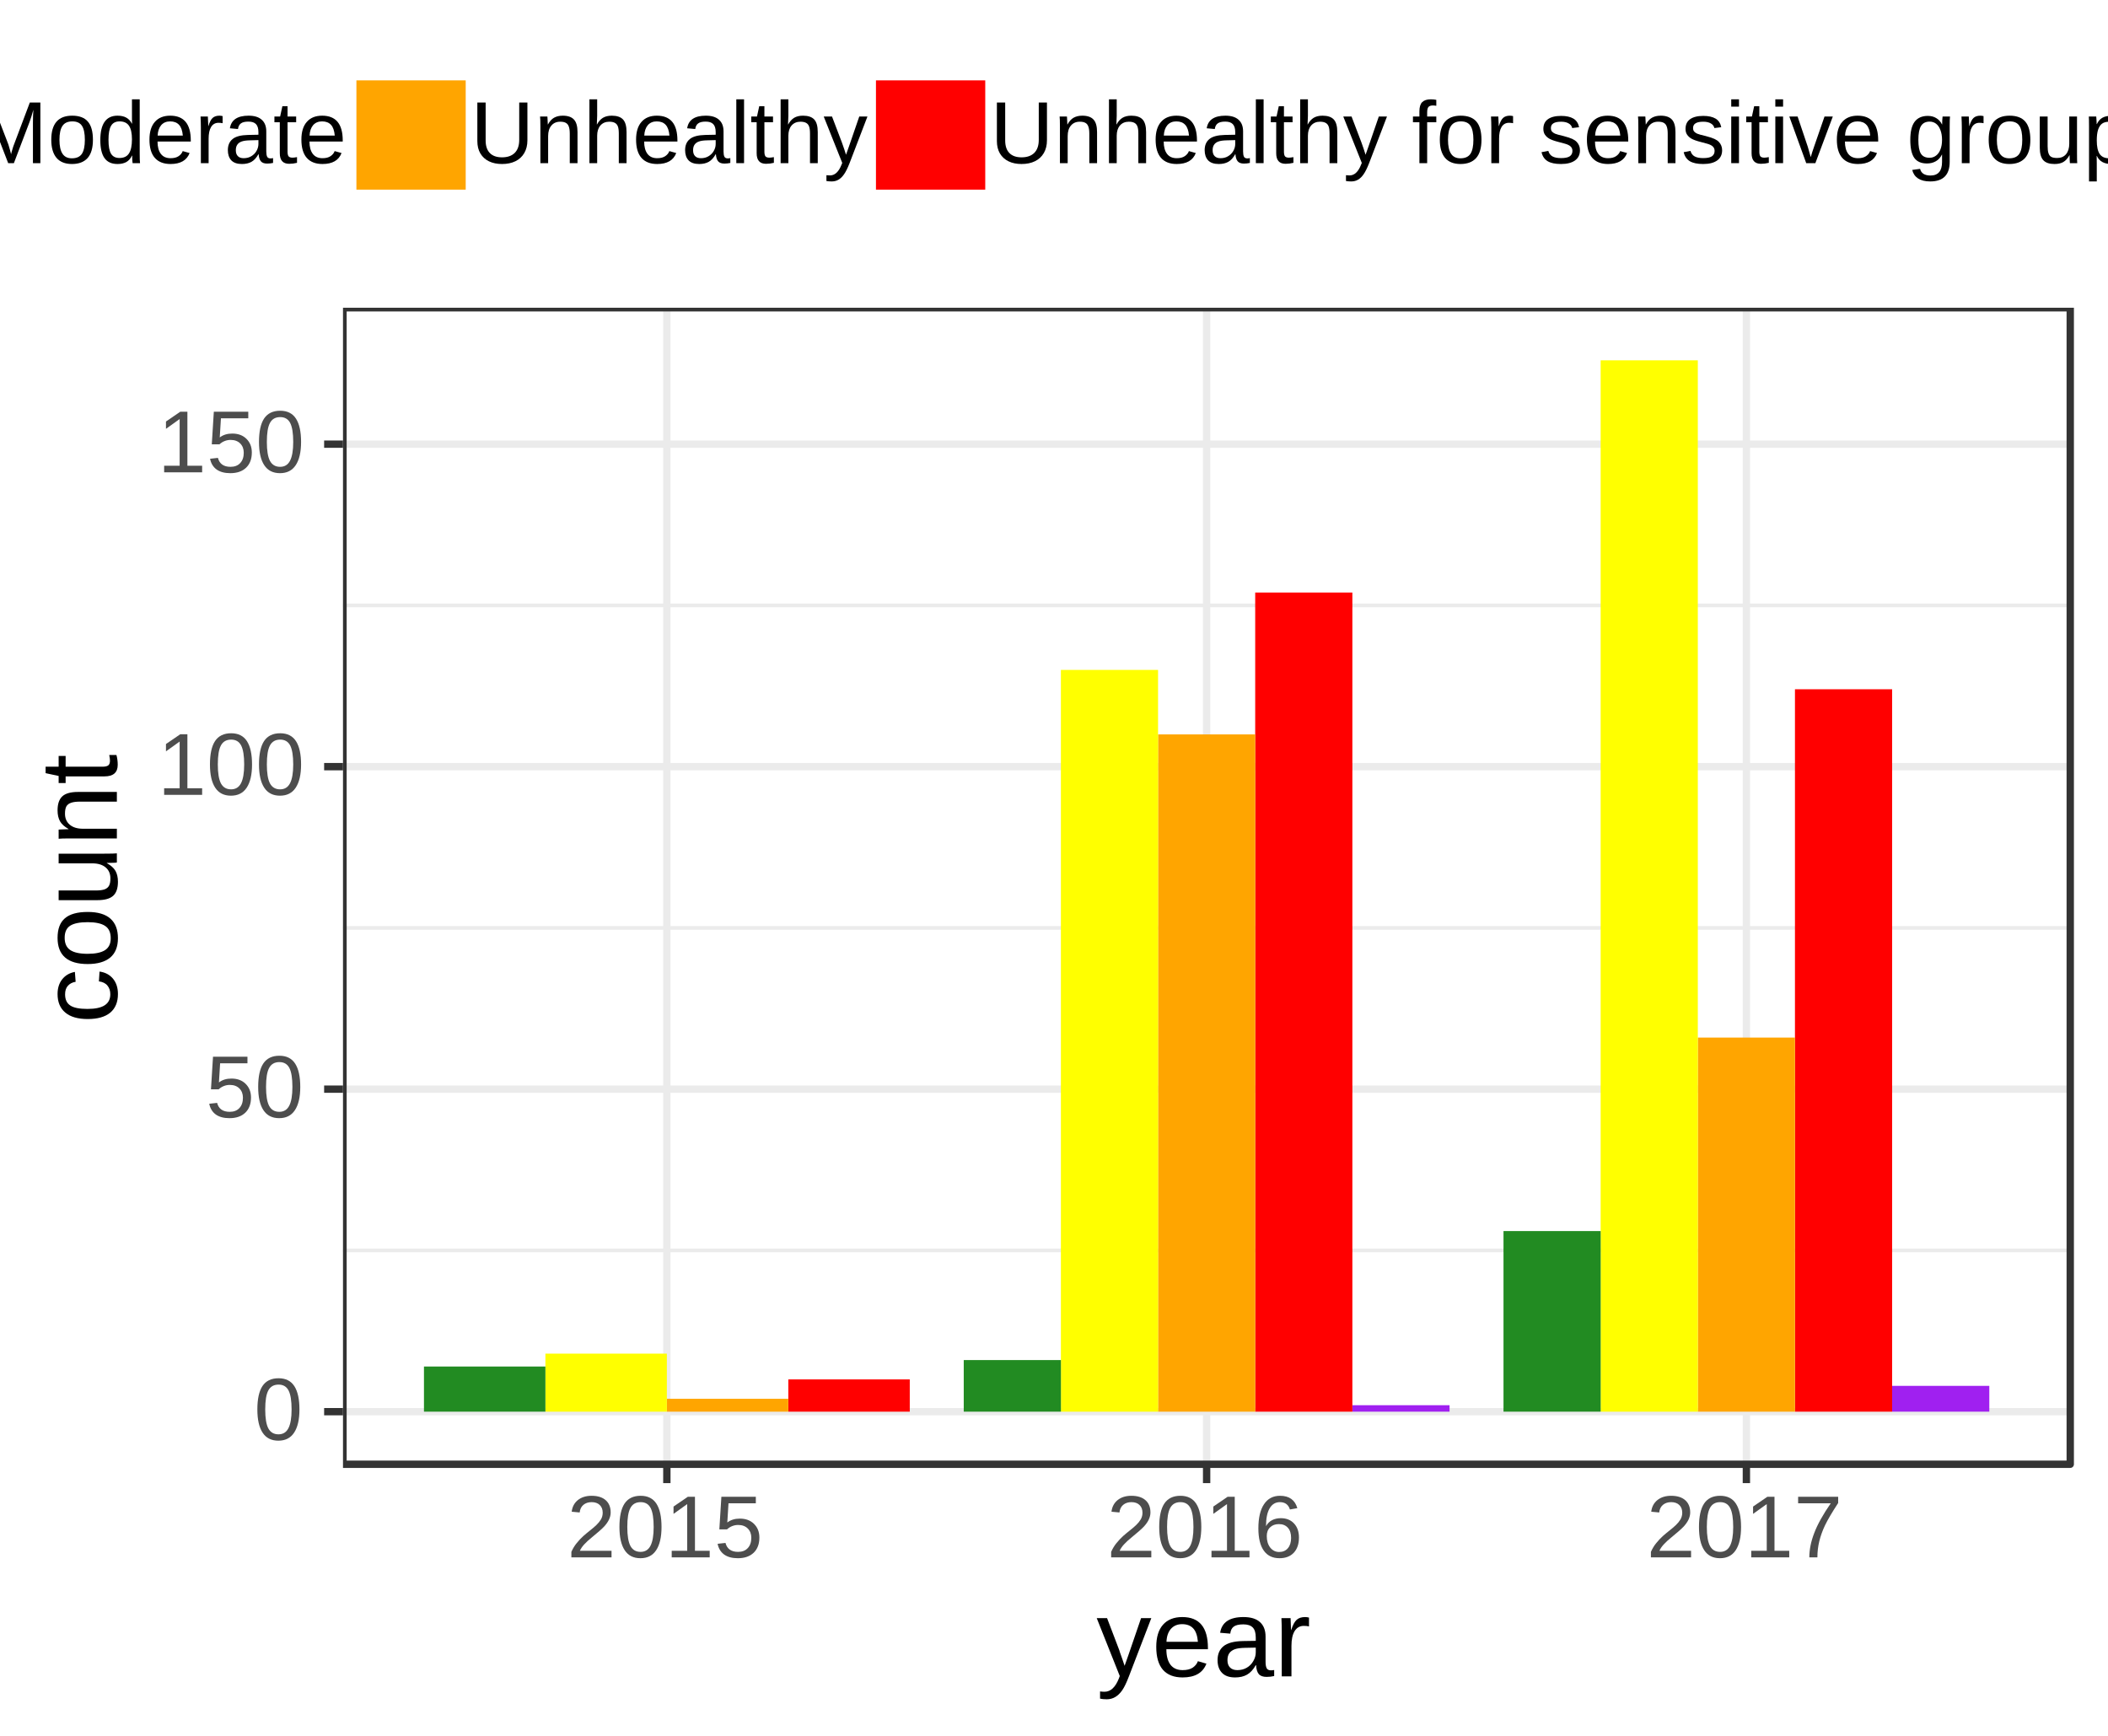 <?xml version="1.0" encoding="UTF-8"?>
<svg xmlns="http://www.w3.org/2000/svg" xmlns:xlink="http://www.w3.org/1999/xlink" width="306pt" height="252pt" viewBox="0 0 306 252" version="1.1">
<defs>
<g>
<symbol overflow="visible" id="glyph0-0">
<path style="stroke:none;" d="M 1.281 -8.797 L 8.312 -8.797 L 8.312 0 L 1.281 0 Z M 1.75 -8.328 L 1.75 -0.469 L 7.828 -0.469 L 7.828 -8.328 Z M 1.75 -8.328 "/>
</symbol>
<symbol overflow="visible" id="glyph0-1">
<path style="stroke:none;" d="M 6.609 -4.406 C 6.609 -2.938 6.348 -1.812 5.828 -1.031 C 5.316 -0.258 4.555 0.125 3.547 0.125 C 2.535 0.125 1.773 -0.258 1.266 -1.031 C 0.754 -1.801 0.5 -2.926 0.5 -4.406 C 0.5 -5.914 0.742 -7.047 1.234 -7.797 C 1.734 -8.555 2.516 -8.938 3.578 -8.938 C 4.617 -8.938 5.383 -8.551 5.875 -7.781 C 6.363 -7.02 6.609 -5.895 6.609 -4.406 Z M 5.469 -4.406 C 5.469 -5.676 5.32 -6.594 5.031 -7.156 C 4.738 -7.727 4.254 -8.016 3.578 -8.016 C 2.891 -8.016 2.395 -7.734 2.094 -7.172 C 1.789 -6.617 1.641 -5.695 1.641 -4.406 C 1.641 -3.156 1.789 -2.238 2.094 -1.656 C 2.406 -1.082 2.895 -0.797 3.562 -0.797 C 4.219 -0.797 4.695 -1.086 5 -1.672 C 5.312 -2.266 5.469 -3.176 5.469 -4.406 Z M 5.469 -4.406 "/>
</symbol>
<symbol overflow="visible" id="glyph0-2">
<path style="stroke:none;" d="M 6.578 -2.875 C 6.578 -1.938 6.301 -1.203 5.75 -0.672 C 5.195 -0.141 4.43 0.125 3.453 0.125 C 2.629 0.125 1.969 -0.051 1.469 -0.406 C 0.969 -0.77 0.648 -1.289 0.516 -1.969 L 1.656 -2.094 C 1.883 -1.227 2.492 -0.797 3.484 -0.797 C 4.086 -0.797 4.555 -0.977 4.891 -1.344 C 5.234 -1.707 5.406 -2.207 5.406 -2.844 C 5.406 -3.395 5.234 -3.844 4.891 -4.188 C 4.547 -4.531 4.082 -4.703 3.5 -4.703 C 3.195 -4.703 2.914 -4.648 2.656 -4.547 C 2.395 -4.453 2.133 -4.289 1.875 -4.062 L 0.766 -4.062 L 1.062 -8.797 L 6.062 -8.797 L 6.062 -7.844 L 2.094 -7.844 L 1.922 -5.062 C 2.41 -5.438 3.016 -5.625 3.734 -5.625 C 4.598 -5.625 5.285 -5.367 5.797 -4.859 C 6.316 -4.348 6.578 -3.688 6.578 -2.875 Z M 6.578 -2.875 "/>
</symbol>
<symbol overflow="visible" id="glyph0-3">
<path style="stroke:none;" d="M 0.969 0 L 0.969 -0.953 L 3.219 -0.953 L 3.219 -7.734 L 1.234 -6.312 L 1.234 -7.375 L 3.312 -8.797 L 4.344 -8.797 L 4.344 -0.953 L 6.484 -0.953 L 6.484 0 Z M 0.969 0 "/>
</symbol>
<symbol overflow="visible" id="glyph0-4">
<path style="stroke:none;" d="M 0.641 0 L 0.641 -0.797 C 0.859 -1.285 1.117 -1.711 1.422 -2.078 C 1.723 -2.453 2.039 -2.789 2.375 -3.094 C 2.719 -3.395 3.055 -3.676 3.391 -3.938 C 3.723 -4.195 4.02 -4.453 4.281 -4.703 C 4.551 -4.961 4.77 -5.234 4.938 -5.516 C 5.102 -5.805 5.188 -6.129 5.188 -6.484 C 5.188 -6.961 5.039 -7.336 4.75 -7.609 C 4.469 -7.879 4.078 -8.016 3.578 -8.016 C 3.098 -8.016 2.703 -7.883 2.391 -7.625 C 2.078 -7.363 1.895 -6.992 1.844 -6.516 L 0.688 -6.625 C 0.77 -7.332 1.066 -7.895 1.578 -8.312 C 2.098 -8.727 2.766 -8.938 3.578 -8.938 C 4.461 -8.938 5.145 -8.723 5.625 -8.297 C 6.102 -7.879 6.344 -7.285 6.344 -6.516 C 6.344 -6.18 6.266 -5.844 6.109 -5.5 C 5.953 -5.164 5.719 -4.828 5.406 -4.484 C 5.094 -4.148 4.504 -3.629 3.641 -2.922 C 3.16 -2.535 2.773 -2.18 2.484 -1.859 C 2.203 -1.547 2 -1.242 1.875 -0.953 L 6.469 -0.953 L 6.469 0 Z M 0.641 0 "/>
</symbol>
<symbol overflow="visible" id="glyph0-5">
<path style="stroke:none;" d="M 6.547 -2.875 C 6.547 -1.945 6.297 -1.211 5.797 -0.672 C 5.297 -0.141 4.602 0.125 3.719 0.125 C 2.719 0.125 1.957 -0.242 1.438 -0.984 C 0.914 -1.723 0.656 -2.797 0.656 -4.203 C 0.656 -5.723 0.926 -6.891 1.469 -7.703 C 2.008 -8.523 2.785 -8.938 3.797 -8.938 C 5.129 -8.938 5.969 -8.336 6.312 -7.141 L 5.234 -6.953 C 5.016 -7.66 4.531 -8.016 3.781 -8.016 C 3.145 -8.016 2.648 -7.719 2.297 -7.125 C 1.941 -6.531 1.766 -5.664 1.766 -4.531 C 1.973 -4.906 2.258 -5.191 2.625 -5.391 C 3 -5.586 3.426 -5.688 3.906 -5.688 C 4.719 -5.688 5.359 -5.43 5.828 -4.922 C 6.305 -4.422 6.547 -3.738 6.547 -2.875 Z M 5.406 -2.828 C 5.406 -3.461 5.25 -3.953 4.938 -4.297 C 4.625 -4.648 4.191 -4.828 3.641 -4.828 C 3.109 -4.828 2.68 -4.672 2.359 -4.359 C 2.035 -4.055 1.875 -3.633 1.875 -3.094 C 1.875 -2.414 2.039 -1.859 2.375 -1.422 C 2.719 -0.992 3.148 -0.781 3.672 -0.781 C 4.211 -0.781 4.633 -0.961 4.938 -1.328 C 5.25 -1.691 5.406 -2.191 5.406 -2.828 Z M 5.406 -2.828 "/>
</symbol>
<symbol overflow="visible" id="glyph0-6">
<path style="stroke:none;" d="M 6.469 -7.891 C 5.57 -6.516 4.938 -5.438 4.562 -4.656 C 4.195 -3.883 3.922 -3.117 3.734 -2.359 C 3.547 -1.598 3.453 -0.812 3.453 0 L 2.281 0 C 2.281 -1.125 2.52 -2.305 3 -3.547 C 3.477 -4.797 4.273 -6.227 5.391 -7.844 L 0.656 -7.844 L 0.656 -8.797 L 6.469 -8.797 Z M 6.469 -7.891 "/>
</symbol>
<symbol overflow="visible" id="glyph0-7">
<path style="stroke:none;" d="M 8.531 0 L 8.531 -5.875 C 8.531 -6.52 8.551 -7.145 8.594 -7.75 C 8.383 -7 8.203 -6.414 8.047 -6 L 5.766 0 L 4.938 0 L 2.625 -6 L 2.281 -7.062 L 2.062 -7.75 L 2.094 -7.047 L 2.109 -5.875 L 2.109 0 L 1.047 0 L 1.047 -8.797 L 2.625 -8.797 L 4.969 -2.703 C 5.051 -2.453 5.129 -2.188 5.203 -1.906 C 5.273 -1.625 5.328 -1.422 5.359 -1.297 C 5.391 -1.461 5.457 -1.711 5.562 -2.047 C 5.664 -2.391 5.738 -2.609 5.781 -2.703 L 8.078 -8.797 L 9.609 -8.797 L 9.609 0 Z M 8.531 0 "/>
</symbol>
<symbol overflow="visible" id="glyph0-8">
<path style="stroke:none;" d="M 6.578 -3.391 C 6.578 -2.203 6.316 -1.316 5.797 -0.734 C 5.273 -0.16 4.52 0.125 3.531 0.125 C 2.539 0.125 1.789 -0.176 1.281 -0.781 C 0.781 -1.383 0.531 -2.254 0.531 -3.391 C 0.531 -5.723 1.539 -6.891 3.562 -6.891 C 4.602 -6.891 5.363 -6.602 5.844 -6.031 C 6.332 -5.469 6.578 -4.586 6.578 -3.391 Z M 5.406 -3.391 C 5.406 -4.316 5.266 -4.992 4.984 -5.422 C 4.703 -5.848 4.238 -6.062 3.594 -6.062 C 2.926 -6.062 2.445 -5.844 2.156 -5.406 C 1.863 -4.977 1.719 -4.305 1.719 -3.391 C 1.719 -2.492 1.863 -1.82 2.156 -1.375 C 2.445 -0.926 2.898 -0.703 3.516 -0.703 C 4.191 -0.703 4.676 -0.914 4.969 -1.344 C 5.258 -1.781 5.406 -2.461 5.406 -3.391 Z M 5.406 -3.391 "/>
</symbol>
<symbol overflow="visible" id="glyph0-9">
<path style="stroke:none;" d="M 5.125 -1.094 C 4.914 -0.656 4.641 -0.344 4.297 -0.156 C 3.953 0.031 3.531 0.125 3.031 0.125 C 2.176 0.125 1.547 -0.16 1.141 -0.734 C 0.734 -1.305 0.531 -2.176 0.531 -3.344 C 0.531 -5.707 1.363 -6.891 3.031 -6.891 C 3.539 -6.891 3.961 -6.797 4.297 -6.609 C 4.641 -6.422 4.914 -6.125 5.125 -5.719 L 5.141 -5.719 L 5.125 -6.469 L 5.125 -9.266 L 6.25 -9.266 L 6.25 -1.391 C 6.25 -0.691 6.266 -0.227 6.297 0 L 5.219 0 C 5.207 -0.062 5.191 -0.211 5.172 -0.453 C 5.16 -0.703 5.156 -0.914 5.156 -1.094 Z M 1.719 -3.391 C 1.719 -2.441 1.844 -1.766 2.094 -1.359 C 2.344 -0.953 2.75 -0.75 3.312 -0.75 C 3.945 -0.75 4.406 -0.969 4.688 -1.406 C 4.977 -1.844 5.125 -2.531 5.125 -3.469 C 5.125 -4.363 4.977 -5.02 4.688 -5.438 C 4.406 -5.852 3.953 -6.062 3.328 -6.062 C 2.754 -6.062 2.344 -5.848 2.094 -5.422 C 1.844 -5.004 1.719 -4.328 1.719 -3.391 Z M 1.719 -3.391 "/>
</symbol>
<symbol overflow="visible" id="glyph0-10">
<path style="stroke:none;" d="M 1.719 -3.141 C 1.719 -2.367 1.879 -1.77 2.203 -1.344 C 2.523 -0.926 2.992 -0.719 3.609 -0.719 C 4.098 -0.719 4.488 -0.816 4.781 -1.016 C 5.07 -1.211 5.27 -1.457 5.375 -1.75 L 6.375 -1.469 C 5.969 -0.406 5.047 0.125 3.609 0.125 C 2.609 0.125 1.848 -0.172 1.328 -0.766 C 0.805 -1.359 0.547 -2.242 0.547 -3.422 C 0.547 -4.535 0.805 -5.391 1.328 -5.984 C 1.848 -6.586 2.594 -6.891 3.562 -6.891 C 5.551 -6.891 6.547 -5.691 6.547 -3.297 L 6.547 -3.141 Z M 5.391 -4 C 5.328 -4.719 5.145 -5.238 4.844 -5.562 C 4.539 -5.895 4.109 -6.062 3.547 -6.062 C 3.004 -6.062 2.57 -5.879 2.25 -5.516 C 1.938 -5.148 1.766 -4.645 1.734 -4 Z M 5.391 -4 "/>
</symbol>
<symbol overflow="visible" id="glyph0-11">
<path style="stroke:none;" d="M 0.891 0 L 0.891 -5.188 C 0.891 -5.664 0.875 -6.191 0.844 -6.766 L 1.906 -6.766 C 1.945 -5.992 1.969 -5.531 1.969 -5.375 L 1.984 -5.375 C 2.16 -5.957 2.363 -6.352 2.594 -6.562 C 2.832 -6.781 3.164 -6.891 3.594 -6.891 C 3.738 -6.891 3.891 -6.867 4.047 -6.828 L 4.047 -5.797 C 3.898 -5.836 3.703 -5.859 3.453 -5.859 C 2.984 -5.859 2.625 -5.656 2.375 -5.25 C 2.133 -4.852 2.016 -4.281 2.016 -3.531 L 2.016 0 Z M 0.891 0 "/>
</symbol>
<symbol overflow="visible" id="glyph0-12">
<path style="stroke:none;" d="M 2.594 0.125 C 1.906 0.125 1.391 -0.051 1.047 -0.406 C 0.711 -0.77 0.547 -1.266 0.547 -1.891 C 0.547 -2.586 0.773 -3.125 1.234 -3.5 C 1.691 -3.875 2.438 -4.07 3.469 -4.094 L 4.984 -4.125 L 4.984 -4.5 C 4.984 -5.039 4.863 -5.43 4.625 -5.672 C 4.395 -5.91 4.031 -6.031 3.531 -6.031 C 3.031 -6.031 2.664 -5.941 2.438 -5.766 C 2.207 -5.598 2.066 -5.328 2.016 -4.953 L 0.844 -5.062 C 1.031 -6.281 1.938 -6.891 3.562 -6.891 C 4.406 -6.891 5.039 -6.691 5.469 -6.297 C 5.906 -5.91 6.125 -5.348 6.125 -4.609 L 6.125 -1.703 C 6.125 -1.367 6.164 -1.113 6.25 -0.938 C 6.332 -0.77 6.5 -0.688 6.75 -0.688 C 6.852 -0.688 6.973 -0.703 7.109 -0.734 L 7.109 -0.031 C 6.828 0.031 6.539 0.062 6.25 0.062 C 5.832 0.062 5.531 -0.047 5.344 -0.266 C 5.156 -0.484 5.047 -0.828 5.016 -1.297 L 4.984 -1.297 C 4.691 -0.773 4.352 -0.406 3.969 -0.188 C 3.594 0.02 3.133 0.125 2.594 0.125 Z M 2.844 -0.719 C 3.258 -0.719 3.625 -0.812 3.938 -1 C 4.258 -1.188 4.516 -1.441 4.703 -1.766 C 4.891 -2.098 4.984 -2.438 4.984 -2.781 L 4.984 -3.344 L 3.75 -3.312 C 3.219 -3.301 2.816 -3.242 2.547 -3.141 C 2.273 -3.047 2.066 -2.895 1.922 -2.688 C 1.773 -2.477 1.703 -2.207 1.703 -1.875 C 1.703 -1.5 1.801 -1.211 2 -1.016 C 2.195 -0.816 2.477 -0.719 2.844 -0.719 Z M 2.844 -0.719 "/>
</symbol>
<symbol overflow="visible" id="glyph0-13">
<path style="stroke:none;" d="M 3.469 -0.047 C 3.094 0.047 2.711 0.094 2.328 0.094 C 1.422 0.094 0.969 -0.414 0.969 -1.438 L 0.969 -5.938 L 0.188 -5.938 L 0.188 -6.766 L 1.016 -6.766 L 1.344 -8.266 L 2.094 -8.266 L 2.094 -6.766 L 3.344 -6.766 L 3.344 -5.938 L 2.094 -5.938 L 2.094 -1.672 C 2.094 -1.348 2.145 -1.117 2.25 -0.984 C 2.363 -0.859 2.551 -0.797 2.812 -0.797 C 2.957 -0.797 3.176 -0.82 3.469 -0.875 Z M 3.469 -0.047 "/>
</symbol>
<symbol overflow="visible" id="glyph0-14">
<path style="stroke:none;" d="M 4.562 0.125 C 3.844 0.125 3.211 -0.004 2.672 -0.266 C 2.141 -0.523 1.723 -0.906 1.422 -1.406 C 1.129 -1.906 0.984 -2.504 0.984 -3.203 L 0.984 -8.797 L 2.188 -8.797 L 2.188 -3.297 C 2.188 -2.492 2.391 -1.883 2.797 -1.469 C 3.203 -1.051 3.789 -0.844 4.562 -0.844 C 5.352 -0.844 5.969 -1.055 6.406 -1.484 C 6.844 -1.922 7.062 -2.551 7.062 -3.375 L 7.062 -8.797 L 8.25 -8.797 L 8.25 -3.312 C 8.25 -2.602 8.098 -1.988 7.797 -1.469 C 7.492 -0.945 7.066 -0.551 6.516 -0.281 C 5.961 -0.008 5.312 0.125 4.562 0.125 Z M 4.562 0.125 "/>
</symbol>
<symbol overflow="visible" id="glyph0-15">
<path style="stroke:none;" d="M 5.156 0 L 5.156 -4.281 C 5.156 -4.727 5.109 -5.07 5.016 -5.312 C 4.93 -5.562 4.789 -5.738 4.594 -5.844 C 4.406 -5.957 4.129 -6.016 3.766 -6.016 C 3.223 -6.016 2.797 -5.828 2.484 -5.453 C 2.172 -5.086 2.016 -4.578 2.016 -3.922 L 2.016 0 L 0.891 0 L 0.891 -5.312 C 0.891 -6.102 0.875 -6.586 0.844 -6.766 L 1.906 -6.766 C 1.914 -6.742 1.922 -6.688 1.922 -6.594 C 1.93 -6.5 1.938 -6.391 1.938 -6.266 C 1.945 -6.148 1.957 -5.93 1.969 -5.609 L 1.984 -5.609 C 2.242 -6.078 2.539 -6.406 2.875 -6.594 C 3.219 -6.789 3.641 -6.891 4.141 -6.891 C 4.879 -6.891 5.422 -6.703 5.766 -6.328 C 6.109 -5.961 6.281 -5.352 6.281 -4.5 L 6.281 0 Z M 5.156 0 "/>
</symbol>
<symbol overflow="visible" id="glyph0-16">
<path style="stroke:none;" d="M 1.984 -5.609 C 2.223 -6.047 2.508 -6.367 2.844 -6.578 C 3.188 -6.785 3.617 -6.891 4.141 -6.891 C 4.879 -6.891 5.422 -6.707 5.766 -6.344 C 6.109 -5.977 6.281 -5.363 6.281 -4.5 L 6.281 0 L 5.156 0 L 5.156 -4.281 C 5.156 -4.758 5.109 -5.113 5.016 -5.344 C 4.93 -5.57 4.789 -5.738 4.594 -5.844 C 4.395 -5.957 4.117 -6.016 3.766 -6.016 C 3.234 -6.016 2.805 -5.832 2.484 -5.469 C 2.172 -5.102 2.016 -4.609 2.016 -3.984 L 2.016 0 L 0.891 0 L 0.891 -9.266 L 2.016 -9.266 L 2.016 -6.859 C 2.016 -6.609 2.004 -6.348 1.984 -6.078 C 1.973 -5.805 1.969 -5.648 1.969 -5.609 Z M 1.984 -5.609 "/>
</symbol>
<symbol overflow="visible" id="glyph0-17">
<path style="stroke:none;" d="M 0.859 0 L 0.859 -9.266 L 1.984 -9.266 L 1.984 0 Z M 0.859 0 "/>
</symbol>
<symbol overflow="visible" id="glyph0-18">
<path style="stroke:none;" d="M 1.188 2.656 C 0.883 2.656 0.629 2.633 0.422 2.594 L 0.422 1.75 C 0.578 1.77 0.75 1.781 0.938 1.781 C 1.645 1.781 2.203 1.266 2.609 0.234 L 2.719 -0.031 L 0.031 -6.766 L 1.234 -6.766 L 2.656 -3.031 C 2.676 -2.969 2.703 -2.895 2.734 -2.812 C 2.766 -2.727 2.859 -2.457 3.016 -2 C 3.172 -1.539 3.254 -1.281 3.266 -1.219 L 3.703 -2.453 L 5.188 -6.766 L 6.375 -6.766 L 3.781 0 C 3.5 0.719 3.234 1.254 2.984 1.609 C 2.742 1.961 2.477 2.223 2.188 2.391 C 1.895 2.566 1.562 2.656 1.188 2.656 Z M 1.188 2.656 "/>
</symbol>
<symbol overflow="visible" id="glyph0-19">
<path style="stroke:none;" d=""/>
</symbol>
<symbol overflow="visible" id="glyph0-20">
<path style="stroke:none;" d="M 2.25 -5.938 L 2.25 0 L 1.125 0 L 1.125 -5.938 L 0.188 -5.938 L 0.188 -6.766 L 1.125 -6.766 L 1.125 -7.516 C 1.125 -8.141 1.258 -8.586 1.531 -8.859 C 1.801 -9.129 2.219 -9.266 2.781 -9.266 C 3.094 -9.266 3.359 -9.238 3.578 -9.188 L 3.578 -8.328 C 3.391 -8.359 3.223 -8.375 3.078 -8.375 C 2.785 -8.375 2.57 -8.301 2.438 -8.156 C 2.312 -8.008 2.25 -7.742 2.25 -7.359 L 2.25 -6.766 L 3.578 -6.766 L 3.578 -5.938 Z M 2.25 -5.938 "/>
</symbol>
<symbol overflow="visible" id="glyph0-21">
<path style="stroke:none;" d="M 5.938 -1.875 C 5.938 -1.227 5.695 -0.734 5.219 -0.391 C 4.738 -0.047 4.062 0.125 3.188 0.125 C 2.352 0.125 1.707 -0.008 1.25 -0.281 C 0.789 -0.562 0.492 -1 0.359 -1.594 L 1.344 -1.781 C 1.445 -1.414 1.645 -1.148 1.938 -0.984 C 2.238 -0.816 2.656 -0.734 3.188 -0.734 C 3.758 -0.734 4.176 -0.816 4.438 -0.984 C 4.707 -1.16 4.844 -1.426 4.844 -1.781 C 4.844 -2.051 4.75 -2.27 4.562 -2.438 C 4.383 -2.602 4.094 -2.738 3.688 -2.844 L 2.875 -3.062 C 2.227 -3.227 1.77 -3.391 1.5 -3.547 C 1.227 -3.703 1.016 -3.895 0.859 -4.125 C 0.703 -4.352 0.625 -4.633 0.625 -4.969 C 0.625 -5.594 0.844 -6.062 1.281 -6.375 C 1.719 -6.695 2.359 -6.859 3.203 -6.859 C 3.953 -6.859 4.547 -6.727 4.984 -6.469 C 5.422 -6.207 5.695 -5.789 5.812 -5.219 L 4.812 -5.094 C 4.75 -5.383 4.578 -5.609 4.297 -5.766 C 4.023 -5.93 3.66 -6.016 3.203 -6.016 C 2.691 -6.016 2.316 -5.938 2.078 -5.781 C 1.836 -5.633 1.719 -5.406 1.719 -5.094 C 1.719 -4.895 1.766 -4.734 1.859 -4.609 C 1.961 -4.484 2.113 -4.375 2.312 -4.281 C 2.508 -4.195 2.922 -4.082 3.547 -3.938 C 4.141 -3.781 4.566 -3.641 4.828 -3.516 C 5.098 -3.391 5.305 -3.25 5.453 -3.094 C 5.609 -2.938 5.727 -2.754 5.812 -2.547 C 5.895 -2.348 5.938 -2.125 5.938 -1.875 Z M 5.938 -1.875 "/>
</symbol>
<symbol overflow="visible" id="glyph0-22">
<path style="stroke:none;" d="M 0.859 -8.203 L 0.859 -9.266 L 1.984 -9.266 L 1.984 -8.203 Z M 0.859 0 L 0.859 -6.766 L 1.984 -6.766 L 1.984 0 Z M 0.859 0 "/>
</symbol>
<symbol overflow="visible" id="glyph0-23">
<path style="stroke:none;" d="M 3.828 0 L 2.5 0 L 0.047 -6.766 L 1.25 -6.766 L 2.734 -2.359 C 2.785 -2.191 2.926 -1.695 3.156 -0.875 L 3.375 -1.609 L 3.625 -2.344 L 5.156 -6.766 L 6.359 -6.766 Z M 3.828 0 "/>
</symbol>
<symbol overflow="visible" id="glyph0-24">
<path style="stroke:none;" d="M 3.422 2.656 C 2.68 2.656 2.094 2.508 1.656 2.219 C 1.219 1.926 0.938 1.516 0.812 0.984 L 1.953 0.828 C 2.023 1.141 2.188 1.379 2.438 1.547 C 2.695 1.711 3.035 1.797 3.453 1.797 C 4.578 1.797 5.141 1.141 5.141 -0.172 L 5.141 -1.25 L 5.125 -1.25 C 4.914 -0.82 4.625 -0.5 4.25 -0.281 C 3.875 -0.062 3.441 0.047 2.953 0.047 C 2.117 0.047 1.504 -0.223 1.109 -0.766 C 0.723 -1.316 0.531 -2.188 0.531 -3.375 C 0.531 -4.562 0.738 -5.438 1.156 -6 C 1.582 -6.57 2.223 -6.859 3.078 -6.859 C 3.555 -6.859 3.969 -6.75 4.312 -6.531 C 4.664 -6.32 4.941 -6.016 5.141 -5.609 L 5.156 -5.609 C 5.156 -5.734 5.16 -5.945 5.172 -6.25 C 5.191 -6.562 5.207 -6.734 5.219 -6.766 L 6.297 -6.766 C 6.266 -6.535 6.25 -6.066 6.25 -5.359 L 6.25 -0.188 C 6.25 1.707 5.305 2.656 3.422 2.656 Z M 5.141 -3.375 C 5.141 -3.926 5.062 -4.398 4.906 -4.797 C 4.758 -5.203 4.551 -5.508 4.281 -5.719 C 4.008 -5.926 3.695 -6.031 3.344 -6.031 C 2.77 -6.031 2.352 -5.82 2.094 -5.406 C 1.832 -4.988 1.703 -4.312 1.703 -3.375 C 1.703 -2.457 1.82 -1.797 2.062 -1.391 C 2.312 -0.984 2.734 -0.781 3.328 -0.781 C 3.68 -0.781 3.992 -0.883 4.266 -1.094 C 4.547 -1.301 4.758 -1.598 4.906 -1.984 C 5.062 -2.379 5.141 -2.844 5.141 -3.375 Z M 5.141 -3.375 "/>
</symbol>
<symbol overflow="visible" id="glyph0-25">
<path style="stroke:none;" d="M 1.969 -6.766 L 1.969 -2.469 C 1.969 -2.031 2.008 -1.688 2.094 -1.438 C 2.176 -1.188 2.312 -1.008 2.5 -0.906 C 2.695 -0.801 2.984 -0.75 3.359 -0.75 C 3.898 -0.75 4.328 -0.93 4.641 -1.297 C 4.953 -1.672 5.109 -2.188 5.109 -2.844 L 5.109 -6.766 L 6.234 -6.766 L 6.234 -1.438 C 6.234 -0.656 6.242 -0.176 6.266 0 L 5.203 0 C 5.203 -0.02 5.195 -0.078 5.188 -0.172 C 5.188 -0.266 5.18 -0.367 5.172 -0.484 C 5.172 -0.598 5.164 -0.82 5.156 -1.156 L 5.141 -1.156 C 4.879 -0.688 4.578 -0.352 4.234 -0.156 C 3.898 0.031 3.477 0.125 2.969 0.125 C 2.227 0.125 1.688 -0.055 1.344 -0.422 C 1 -0.797 0.828 -1.406 0.828 -2.25 L 0.828 -6.766 Z M 1.969 -6.766 "/>
</symbol>
<symbol overflow="visible" id="glyph0-26">
<path style="stroke:none;" d="M 6.578 -3.406 C 6.578 -1.051 5.75 0.125 4.094 0.125 C 3.051 0.125 2.352 -0.266 2 -1.047 L 1.969 -1.047 C 1.977 -1.016 1.984 -0.66 1.984 0.016 L 1.984 2.656 L 0.859 2.656 L 0.859 -5.375 C 0.859 -6.07 0.848 -6.535 0.828 -6.766 L 1.906 -6.766 C 1.914 -6.742 1.922 -6.68 1.922 -6.578 C 1.93 -6.473 1.941 -6.316 1.953 -6.109 C 1.961 -5.898 1.969 -5.754 1.969 -5.672 L 2 -5.672 C 2.195 -6.086 2.457 -6.391 2.781 -6.578 C 3.113 -6.773 3.551 -6.875 4.094 -6.875 C 4.926 -6.875 5.547 -6.594 5.953 -6.031 C 6.367 -5.477 6.578 -4.602 6.578 -3.406 Z M 5.406 -3.391 C 5.406 -4.328 5.273 -5 5.016 -5.406 C 4.766 -5.812 4.363 -6.016 3.812 -6.016 C 3.363 -6.016 3.008 -5.922 2.75 -5.734 C 2.5 -5.547 2.305 -5.25 2.172 -4.844 C 2.047 -4.445 1.984 -3.93 1.984 -3.297 C 1.984 -2.41 2.125 -1.754 2.406 -1.328 C 2.695 -0.91 3.16 -0.703 3.797 -0.703 C 4.348 -0.703 4.754 -0.906 5.016 -1.312 C 5.273 -1.727 5.406 -2.422 5.406 -3.391 Z M 5.406 -3.391 "/>
</symbol>
<symbol overflow="visible" id="glyph1-0">
<path style="stroke:none;" d="M 1.609 -11.016 L 10.391 -11.016 L 10.391 0 L 1.609 0 Z M 2.203 -10.422 L 2.203 -0.594 L 9.797 -0.594 L 9.797 -10.422 Z M 2.203 -10.422 "/>
</symbol>
<symbol overflow="visible" id="glyph1-1">
<path style="stroke:none;" d="M 1.5 3.328 C 1.113 3.328 0.789 3.297 0.531 3.234 L 0.531 2.188 C 0.727 2.219 0.945 2.234 1.188 2.234 C 2.062 2.234 2.754 1.586 3.266 0.297 L 3.391 -0.047 L 0.047 -8.453 L 1.547 -8.453 L 3.328 -3.781 C 3.348 -3.707 3.375 -3.617 3.406 -3.516 C 3.445 -3.422 3.566 -3.082 3.766 -2.5 C 3.961 -1.926 4.07 -1.602 4.094 -1.531 L 4.641 -3.078 L 6.484 -8.453 L 7.969 -8.453 L 4.719 0 C 4.375 0.906 4.051 1.578 3.75 2.016 C 3.445 2.453 3.109 2.781 2.734 3 C 2.367 3.219 1.957 3.328 1.5 3.328 Z M 1.5 3.328 "/>
</symbol>
<symbol overflow="visible" id="glyph1-2">
<path style="stroke:none;" d="M 2.156 -3.938 C 2.156 -2.969 2.352 -2.219 2.75 -1.688 C 3.156 -1.164 3.742 -0.906 4.516 -0.906 C 5.129 -0.906 5.617 -1.023 5.984 -1.266 C 6.348 -1.516 6.598 -1.828 6.734 -2.203 L 7.969 -1.844 C 7.457 -0.508 6.305 0.156 4.516 0.156 C 3.266 0.156 2.312 -0.211 1.656 -0.953 C 1.008 -1.703 0.688 -2.812 0.688 -4.281 C 0.688 -5.676 1.008 -6.742 1.656 -7.484 C 2.312 -8.234 3.25 -8.609 4.469 -8.609 C 6.945 -8.609 8.188 -7.113 8.188 -4.125 L 8.188 -3.938 Z M 6.734 -5.016 C 6.66 -5.898 6.438 -6.547 6.062 -6.953 C 5.688 -7.367 5.145 -7.578 4.438 -7.578 C 3.758 -7.578 3.219 -7.348 2.812 -6.891 C 2.414 -6.43 2.203 -5.805 2.172 -5.016 Z M 6.734 -5.016 "/>
</symbol>
<symbol overflow="visible" id="glyph1-3">
<path style="stroke:none;" d="M 3.234 0.156 C 2.391 0.156 1.754 -0.066 1.328 -0.516 C 0.898 -0.961 0.688 -1.578 0.688 -2.359 C 0.688 -3.234 0.973 -3.906 1.547 -4.375 C 2.117 -4.844 3.047 -5.094 4.328 -5.125 L 6.234 -5.156 L 6.234 -5.625 C 6.234 -6.312 6.086 -6.801 5.797 -7.094 C 5.504 -7.395 5.047 -7.547 4.422 -7.547 C 3.785 -7.547 3.32 -7.438 3.031 -7.219 C 2.75 -7.008 2.582 -6.672 2.531 -6.203 L 1.062 -6.328 C 1.301 -7.848 2.43 -8.609 4.453 -8.609 C 5.516 -8.609 6.312 -8.363 6.844 -7.875 C 7.383 -7.395 7.656 -6.691 7.656 -5.766 L 7.656 -2.125 C 7.656 -1.707 7.707 -1.395 7.812 -1.188 C 7.926 -0.977 8.133 -0.875 8.438 -0.875 C 8.57 -0.875 8.727 -0.891 8.906 -0.922 L 8.906 -0.047 C 8.551 0.035 8.188 0.078 7.812 0.078 C 7.289 0.078 6.91 -0.055 6.672 -0.328 C 6.441 -0.609 6.312 -1.039 6.281 -1.625 L 6.234 -1.625 C 5.867 -0.977 5.445 -0.52 4.969 -0.25 C 4.5 0.02 3.922 0.156 3.234 0.156 Z M 3.562 -0.906 C 4.07 -0.906 4.523 -1.02 4.922 -1.25 C 5.328 -1.488 5.645 -1.812 5.875 -2.219 C 6.113 -2.625 6.234 -3.047 6.234 -3.484 L 6.234 -4.172 L 4.688 -4.141 C 4.031 -4.129 3.531 -4.062 3.188 -3.938 C 2.844 -3.812 2.578 -3.617 2.391 -3.359 C 2.211 -3.098 2.125 -2.758 2.125 -2.344 C 2.125 -1.883 2.25 -1.531 2.5 -1.281 C 2.75 -1.031 3.102 -0.906 3.562 -0.906 Z M 3.562 -0.906 "/>
</symbol>
<symbol overflow="visible" id="glyph1-4">
<path style="stroke:none;" d="M 1.109 0 L 1.109 -6.484 C 1.109 -7.078 1.094 -7.734 1.062 -8.453 L 2.391 -8.453 C 2.43 -7.492 2.453 -6.922 2.453 -6.734 L 2.484 -6.734 C 2.711 -7.453 2.973 -7.941 3.266 -8.203 C 3.555 -8.473 3.969 -8.609 4.5 -8.609 C 4.688 -8.609 4.875 -8.582 5.062 -8.531 L 5.062 -7.25 C 4.875 -7.301 4.625 -7.328 4.312 -7.328 C 3.727 -7.328 3.281 -7.07 2.969 -6.562 C 2.664 -6.062 2.516 -5.344 2.516 -4.406 L 2.516 0 Z M 1.109 0 "/>
</symbol>
<symbol overflow="visible" id="glyph2-0">
<path style="stroke:none;" d="M -11.016 -1.609 L -11.016 -10.391 L 0 -10.391 L 0 -1.609 Z M -10.422 -2.203 L -0.594 -2.203 L -0.594 -9.797 L -10.422 -9.797 Z M -10.422 -2.203 "/>
</symbol>
<symbol overflow="visible" id="glyph2-1">
<path style="stroke:none;" d="M -4.266 -2.156 C -3.141 -2.156 -2.305 -2.332 -1.766 -2.688 C -1.223 -3.039 -0.953 -3.57 -0.953 -4.281 C -0.953 -4.781 -1.086 -5.195 -1.359 -5.531 C -1.629 -5.875 -2.047 -6.082 -2.609 -6.156 L -2.516 -7.578 C -1.703 -7.473 -1.051 -7.129 -0.562 -6.547 C -0.082 -5.961 0.156 -5.223 0.156 -4.328 C 0.156 -3.141 -0.219 -2.234 -0.969 -1.609 C -1.719 -0.992 -2.805 -0.688 -4.234 -0.688 C -5.66 -0.688 -6.742 -1 -7.484 -1.625 C -8.234 -2.25 -8.609 -3.145 -8.609 -4.312 C -8.609 -5.176 -8.383 -5.891 -7.938 -6.453 C -7.488 -7.023 -6.875 -7.383 -6.094 -7.531 L -5.984 -6.094 C -6.453 -6.02 -6.82 -5.832 -7.094 -5.531 C -7.375 -5.238 -7.516 -4.816 -7.516 -4.266 C -7.516 -3.523 -7.266 -2.988 -6.766 -2.656 C -6.273 -2.32 -5.441 -2.156 -4.266 -2.156 Z M -4.266 -2.156 "/>
</symbol>
<symbol overflow="visible" id="glyph2-2">
<path style="stroke:none;" d="M -4.234 -8.234 C -2.754 -8.234 -1.648 -7.906 -0.922 -7.25 C -0.203 -6.602 0.156 -5.66 0.156 -4.422 C 0.156 -3.18 -0.219 -2.242 -0.969 -1.609 C -1.727 -0.984 -2.816 -0.672 -4.234 -0.672 C -7.148 -0.672 -8.609 -1.938 -8.609 -4.469 C -8.609 -5.758 -8.254 -6.707 -7.547 -7.312 C -6.836 -7.926 -5.734 -8.234 -4.234 -8.234 Z M -4.234 -6.75 C -5.398 -6.75 -6.25 -6.578 -6.781 -6.234 C -7.312 -5.891 -7.578 -5.305 -7.578 -4.484 C -7.578 -3.66 -7.305 -3.066 -6.766 -2.703 C -6.223 -2.336 -5.379 -2.156 -4.234 -2.156 C -3.117 -2.156 -2.281 -2.332 -1.719 -2.688 C -1.164 -3.051 -0.891 -3.625 -0.891 -4.406 C -0.891 -5.25 -1.16 -5.848 -1.703 -6.203 C -2.242 -6.566 -3.086 -6.75 -4.234 -6.75 Z M -4.234 -6.75 "/>
</symbol>
<symbol overflow="visible" id="glyph2-3">
<path style="stroke:none;" d="M -8.453 -2.453 L -3.094 -2.453 C -2.539 -2.453 -2.109 -2.504 -1.797 -2.609 C -1.492 -2.723 -1.273 -2.898 -1.141 -3.141 C -1.004 -3.379 -0.938 -3.734 -0.938 -4.203 C -0.938 -4.879 -1.164 -5.41 -1.625 -5.797 C -2.094 -6.191 -2.738 -6.391 -3.562 -6.391 L -8.453 -6.391 L -8.453 -7.797 L -1.812 -7.797 C -0.82 -7.797 -0.219 -7.812 0 -7.844 L 0 -6.516 C -0.031 -6.504 -0.102 -6.492 -0.219 -6.484 C -0.332 -6.484 -0.461 -6.477 -0.609 -6.469 C -0.754 -6.469 -1.035 -6.461 -1.453 -6.453 L -1.453 -6.422 C -0.867 -6.098 -0.453 -5.723 -0.203 -5.297 C 0.035 -4.879 0.156 -4.352 0.156 -3.719 C 0.156 -2.789 -0.07 -2.113 -0.531 -1.688 C -1 -1.258 -1.766 -1.047 -2.828 -1.047 L -8.453 -1.047 Z M -8.453 -2.453 "/>
</symbol>
<symbol overflow="visible" id="glyph2-4">
<path style="stroke:none;" d="M 0 -6.453 L -5.359 -6.453 C -5.922 -6.453 -6.352 -6.395 -6.656 -6.281 C -6.969 -6.176 -7.191 -6.004 -7.328 -5.766 C -7.461 -5.523 -7.531 -5.172 -7.531 -4.703 C -7.531 -4.023 -7.297 -3.488 -6.828 -3.094 C -6.367 -2.707 -5.727 -2.516 -4.906 -2.516 L 0 -2.516 L 0 -1.109 L -6.656 -1.109 C -7.633 -1.109 -8.234 -1.094 -8.453 -1.062 L -8.453 -2.391 C -8.43 -2.398 -8.363 -2.406 -8.25 -2.406 C -8.133 -2.414 -8 -2.422 -7.844 -2.422 C -7.695 -2.43 -7.422 -2.441 -7.016 -2.453 L -7.016 -2.484 C -7.598 -2.805 -8.008 -3.176 -8.25 -3.594 C -8.488 -4.02 -8.609 -4.551 -8.609 -5.188 C -8.609 -6.113 -8.379 -6.789 -7.922 -7.219 C -7.461 -7.645 -6.703 -7.859 -5.641 -7.859 L 0 -7.859 Z M 0 -6.453 "/>
</symbol>
<symbol overflow="visible" id="glyph2-5">
<path style="stroke:none;" d="M -0.062 -4.328 C 0.062 -3.867 0.125 -3.395 0.125 -2.906 C 0.125 -1.781 -0.516 -1.219 -1.797 -1.219 L -7.438 -1.219 L -7.438 -0.25 L -8.453 -0.25 L -8.453 -1.281 L -10.344 -1.688 L -10.344 -2.625 L -8.453 -2.625 L -8.453 -4.188 L -7.438 -4.188 L -7.438 -2.625 L -2.094 -2.625 C -1.688 -2.625 -1.398 -2.691 -1.234 -2.828 C -1.078 -2.961 -1 -3.191 -1 -3.516 C -1 -3.703 -1.035 -3.973 -1.109 -4.328 Z M -0.062 -4.328 "/>
</symbol>
</g>
<clipPath id="clip1">
  <path d="M 49.789 44.676 L 301 44.676 L 301 213 L 49.789 213 Z M 49.789 44.676 "/>
</clipPath>
<clipPath id="clip2">
  <path d="M 49.789 181 L 301 181 L 301 182 L 49.789 182 Z M 49.789 181 "/>
</clipPath>
<clipPath id="clip3">
  <path d="M 49.789 134 L 301 134 L 301 135 L 49.789 135 Z M 49.789 134 "/>
</clipPath>
<clipPath id="clip4">
  <path d="M 49.789 87 L 301 87 L 301 89 L 49.789 89 Z M 49.789 87 "/>
</clipPath>
<clipPath id="clip5">
  <path d="M 49.789 204 L 301.52 204 L 301.52 206 L 49.789 206 Z M 49.789 204 "/>
</clipPath>
<clipPath id="clip6">
  <path d="M 49.789 157 L 301.52 157 L 301.52 159 L 49.789 159 Z M 49.789 157 "/>
</clipPath>
<clipPath id="clip7">
  <path d="M 49.789 110 L 301.52 110 L 301.52 112 L 49.789 112 Z M 49.789 110 "/>
</clipPath>
<clipPath id="clip8">
  <path d="M 49.789 63 L 301.52 63 L 301.52 66 L 49.789 66 Z M 49.789 63 "/>
</clipPath>
<clipPath id="clip9">
  <path d="M 96 44.676 L 98 44.676 L 98 213.566 L 96 213.566 Z M 96 44.676 "/>
</clipPath>
<clipPath id="clip10">
  <path d="M 174 44.676 L 176 44.676 L 176 213.566 L 174 213.566 Z M 174 44.676 "/>
</clipPath>
<clipPath id="clip11">
  <path d="M 252 44.676 L 255 44.676 L 255 213.566 L 252 213.566 Z M 252 44.676 "/>
</clipPath>
<clipPath id="clip12">
  <path d="M 49.789 44.676 L 301.52 44.676 L 301.52 213.566 L 49.789 213.566 Z M 49.789 44.676 "/>
</clipPath>
</defs>
<g id="surface116">
<rect x="0" y="0" width="306" height="252" style="fill:rgb(100%,100%,100%);fill-opacity:1;stroke:none;"/>
<rect x="0" y="0" width="306" height="252" style="fill:rgb(100%,100%,100%);fill-opacity:1;stroke:none;"/>
<path style="fill:none;stroke-width:1.067;stroke-linecap:round;stroke-linejoin:round;stroke:rgb(100%,100%,100%);stroke-opacity:1;stroke-miterlimit:10;" d="M 0 252 L 306 252 L 306 0 L 0 0 Z M 0 252 "/>
<g clip-path="url(#clip1)" clip-rule="nonzero">
<path style=" stroke:none;fill-rule:nonzero;fill:rgb(100%,100%,100%);fill-opacity:1;" d="M 49.789 212.57 L 300.52 212.57 L 300.52 44.68 L 49.789 44.68 Z M 49.789 212.57 "/>
</g>
<g clip-path="url(#clip2)" clip-rule="nonzero">
<path style="fill:none;stroke-width:0.533;stroke-linecap:butt;stroke-linejoin:round;stroke:rgb(92.157%,92.157%,92.157%);stroke-opacity:1;stroke-miterlimit:10;" d="M 49.789 181.527 L 300.52 181.527 "/>
</g>
<g clip-path="url(#clip3)" clip-rule="nonzero">
<path style="fill:none;stroke-width:0.533;stroke-linecap:butt;stroke-linejoin:round;stroke:rgb(92.157%,92.157%,92.157%);stroke-opacity:1;stroke-miterlimit:10;" d="M 49.789 134.711 L 300.52 134.711 "/>
</g>
<g clip-path="url(#clip4)" clip-rule="nonzero">
<path style="fill:none;stroke-width:0.533;stroke-linecap:butt;stroke-linejoin:round;stroke:rgb(92.157%,92.157%,92.157%);stroke-opacity:1;stroke-miterlimit:10;" d="M 49.789 87.891 L 300.52 87.891 "/>
</g>
<g clip-path="url(#clip5)" clip-rule="nonzero">
<path style="fill:none;stroke-width:1.067;stroke-linecap:butt;stroke-linejoin:round;stroke:rgb(92.157%,92.157%,92.157%);stroke-opacity:1;stroke-miterlimit:10;" d="M 49.789 204.938 L 300.52 204.938 "/>
</g>
<g clip-path="url(#clip6)" clip-rule="nonzero">
<path style="fill:none;stroke-width:1.067;stroke-linecap:butt;stroke-linejoin:round;stroke:rgb(92.157%,92.157%,92.157%);stroke-opacity:1;stroke-miterlimit:10;" d="M 49.789 158.117 L 300.52 158.117 "/>
</g>
<g clip-path="url(#clip7)" clip-rule="nonzero">
<path style="fill:none;stroke-width:1.067;stroke-linecap:butt;stroke-linejoin:round;stroke:rgb(92.157%,92.157%,92.157%);stroke-opacity:1;stroke-miterlimit:10;" d="M 49.789 111.301 L 300.52 111.301 "/>
</g>
<g clip-path="url(#clip8)" clip-rule="nonzero">
<path style="fill:none;stroke-width:1.067;stroke-linecap:butt;stroke-linejoin:round;stroke:rgb(92.157%,92.157%,92.157%);stroke-opacity:1;stroke-miterlimit:10;" d="M 49.789 64.48 L 300.52 64.48 "/>
</g>
<g clip-path="url(#clip9)" clip-rule="nonzero">
<path style="fill:none;stroke-width:1.067;stroke-linecap:butt;stroke-linejoin:round;stroke:rgb(92.157%,92.157%,92.157%);stroke-opacity:1;stroke-miterlimit:10;" d="M 96.801 212.57 L 96.801 44.676 "/>
</g>
<g clip-path="url(#clip10)" clip-rule="nonzero">
<path style="fill:none;stroke-width:1.067;stroke-linecap:butt;stroke-linejoin:round;stroke:rgb(92.157%,92.157%,92.157%);stroke-opacity:1;stroke-miterlimit:10;" d="M 175.156 212.57 L 175.156 44.676 "/>
</g>
<g clip-path="url(#clip11)" clip-rule="nonzero">
<path style="fill:none;stroke-width:1.067;stroke-linecap:butt;stroke-linejoin:round;stroke:rgb(92.157%,92.157%,92.157%);stroke-opacity:1;stroke-miterlimit:10;" d="M 253.508 212.57 L 253.508 44.676 "/>
</g>
<path style=" stroke:none;fill-rule:nonzero;fill:rgb(100%,0%,0%);fill-opacity:1;" d="M 114.434 204.938 L 132.062 204.938 L 132.062 200.254 L 114.434 200.254 Z M 114.434 204.938 "/>
<path style=" stroke:none;fill-rule:nonzero;fill:rgb(100%,64.706%,0%);fill-opacity:1;" d="M 96.801 204.938 L 114.43 204.938 L 114.43 203.066 L 96.801 203.066 Z M 96.801 204.938 "/>
<path style=" stroke:none;fill-rule:nonzero;fill:rgb(100%,100%,0%);fill-opacity:1;" d="M 79.172 204.938 L 96.801 204.938 L 96.801 196.512 L 79.172 196.512 Z M 79.172 204.938 "/>
<path style=" stroke:none;fill-rule:nonzero;fill:rgb(13.333%,54.51%,13.333%);fill-opacity:1;" d="M 61.543 204.938 L 79.172 204.938 L 79.172 198.383 L 61.543 198.383 Z M 61.543 204.938 "/>
<path style=" stroke:none;fill-rule:nonzero;fill:rgb(62.745%,12.549%,94.118%);fill-opacity:1;" d="M 196.312 204.938 L 210.418 204.938 L 210.418 204 L 196.312 204 Z M 196.312 204.938 "/>
<path style=" stroke:none;fill-rule:nonzero;fill:rgb(100%,0%,0%);fill-opacity:1;" d="M 182.207 204.938 L 196.312 204.938 L 196.312 86.02 L 182.207 86.02 Z M 182.207 204.938 "/>
<path style=" stroke:none;fill-rule:nonzero;fill:rgb(100%,64.706%,0%);fill-opacity:1;" d="M 168.105 204.938 L 182.211 204.938 L 182.211 106.617 L 168.105 106.617 Z M 168.105 204.938 "/>
<path style=" stroke:none;fill-rule:nonzero;fill:rgb(100%,100%,0%);fill-opacity:1;" d="M 154 204.938 L 168.105 204.938 L 168.105 97.254 L 154 97.254 Z M 154 204.938 "/>
<path style=" stroke:none;fill-rule:nonzero;fill:rgb(13.333%,54.51%,13.333%);fill-opacity:1;" d="M 139.898 204.938 L 154.004 204.938 L 154.004 197.445 L 139.898 197.445 Z M 139.898 204.938 "/>
<path style=" stroke:none;fill-rule:nonzero;fill:rgb(62.745%,12.549%,94.118%);fill-opacity:1;" d="M 274.664 204.938 L 288.77 204.938 L 288.77 201.191 L 274.664 201.191 Z M 274.664 204.938 "/>
<path style=" stroke:none;fill-rule:nonzero;fill:rgb(100%,0%,0%);fill-opacity:1;" d="M 260.559 204.938 L 274.664 204.938 L 274.664 100.062 L 260.559 100.062 Z M 260.559 204.938 "/>
<path style=" stroke:none;fill-rule:nonzero;fill:rgb(100%,64.706%,0%);fill-opacity:1;" d="M 246.457 204.938 L 260.562 204.938 L 260.562 150.629 L 246.457 150.629 Z M 246.457 204.938 "/>
<path style=" stroke:none;fill-rule:nonzero;fill:rgb(100%,100%,0%);fill-opacity:1;" d="M 232.352 204.938 L 246.457 204.938 L 246.457 52.309 L 232.352 52.309 Z M 232.352 204.938 "/>
<path style=" stroke:none;fill-rule:nonzero;fill:rgb(13.333%,54.51%,13.333%);fill-opacity:1;" d="M 218.25 204.938 L 232.355 204.938 L 232.355 178.719 L 218.25 178.719 Z M 218.25 204.938 "/>
<g clip-path="url(#clip12)" clip-rule="nonzero">
<path style="fill:none;stroke-width:1.067;stroke-linecap:round;stroke-linejoin:round;stroke:rgb(20%,20%,20%);stroke-opacity:1;stroke-miterlimit:10;" d="M 49.789 212.57 L 300.52 212.57 L 300.52 44.68 L 49.789 44.68 Z M 49.789 212.57 "/>
</g>
<g style="fill:rgb(30.196%,30.196%,30.196%);fill-opacity:1;">
  <use xlink:href="#glyph0-1" x="36.859" y="209.024"/>
</g>
<g style="fill:rgb(30.196%,30.196%,30.196%);fill-opacity:1;">
  <use xlink:href="#glyph0-2" x="29.859" y="162.204"/>
  <use xlink:href="#glyph0-1" x="36.978" y="162.204"/>
</g>
<g style="fill:rgb(30.196%,30.196%,30.196%);fill-opacity:1;">
  <use xlink:href="#glyph0-3" x="22.859" y="115.388"/>
  <use xlink:href="#glyph0-1" x="29.978" y="115.388"/>
  <use xlink:href="#glyph0-1" x="37.096" y="115.388"/>
</g>
<g style="fill:rgb(30.196%,30.196%,30.196%);fill-opacity:1;">
  <use xlink:href="#glyph0-3" x="22.859" y="68.567"/>
  <use xlink:href="#glyph0-2" x="29.978" y="68.567"/>
  <use xlink:href="#glyph0-1" x="37.096" y="68.567"/>
</g>
<path style="fill:none;stroke-width:1.067;stroke-linecap:butt;stroke-linejoin:round;stroke:rgb(20%,20%,20%);stroke-opacity:1;stroke-miterlimit:10;" d="M 47.051 204.938 L 49.789 204.938 "/>
<path style="fill:none;stroke-width:1.067;stroke-linecap:butt;stroke-linejoin:round;stroke:rgb(20%,20%,20%);stroke-opacity:1;stroke-miterlimit:10;" d="M 47.051 158.117 L 49.789 158.117 "/>
<path style="fill:none;stroke-width:1.067;stroke-linecap:butt;stroke-linejoin:round;stroke:rgb(20%,20%,20%);stroke-opacity:1;stroke-miterlimit:10;" d="M 47.051 111.301 L 49.789 111.301 "/>
<path style="fill:none;stroke-width:1.067;stroke-linecap:butt;stroke-linejoin:round;stroke:rgb(20%,20%,20%);stroke-opacity:1;stroke-miterlimit:10;" d="M 47.051 64.48 L 49.789 64.48 "/>
<path style="fill:none;stroke-width:1.067;stroke-linecap:butt;stroke-linejoin:round;stroke:rgb(20%,20%,20%);stroke-opacity:1;stroke-miterlimit:10;" d="M 96.801 215.309 L 96.801 212.57 "/>
<path style="fill:none;stroke-width:1.067;stroke-linecap:butt;stroke-linejoin:round;stroke:rgb(20%,20%,20%);stroke-opacity:1;stroke-miterlimit:10;" d="M 175.156 215.309 L 175.156 212.57 "/>
<path style="fill:none;stroke-width:1.067;stroke-linecap:butt;stroke-linejoin:round;stroke:rgb(20%,20%,20%);stroke-opacity:1;stroke-miterlimit:10;" d="M 253.508 215.309 L 253.508 212.57 "/>
<g style="fill:rgb(30.196%,30.196%,30.196%);fill-opacity:1;">
  <use xlink:href="#glyph0-4" x="82.301" y="226.087"/>
  <use xlink:href="#glyph0-1" x="89.419" y="226.087"/>
  <use xlink:href="#glyph0-3" x="96.537" y="226.087"/>
  <use xlink:href="#glyph0-2" x="103.655" y="226.087"/>
</g>
<g style="fill:rgb(30.196%,30.196%,30.196%);fill-opacity:1;">
  <use xlink:href="#glyph0-4" x="160.656" y="226.087"/>
  <use xlink:href="#glyph0-1" x="167.774" y="226.087"/>
  <use xlink:href="#glyph0-3" x="174.893" y="226.087"/>
  <use xlink:href="#glyph0-5" x="182.011" y="226.087"/>
</g>
<g style="fill:rgb(30.196%,30.196%,30.196%);fill-opacity:1;">
  <use xlink:href="#glyph0-4" x="239.008" y="226.087"/>
  <use xlink:href="#glyph0-1" x="246.126" y="226.087"/>
  <use xlink:href="#glyph0-3" x="253.244" y="226.087"/>
  <use xlink:href="#glyph0-6" x="260.362" y="226.087"/>
</g>
<g style="fill:rgb(0%,0%,0%);fill-opacity:1;">
  <use xlink:href="#glyph1-1" x="159.156" y="243.363"/>
  <use xlink:href="#glyph1-2" x="167.156" y="243.363"/>
  <use xlink:href="#glyph1-3" x="176.055" y="243.363"/>
  <use xlink:href="#glyph1-4" x="184.953" y="243.363"/>
</g>
<g style="fill:rgb(0%,0%,0%);fill-opacity:1;">
  <use xlink:href="#glyph2-1" x="16.965" y="148.625"/>
  <use xlink:href="#glyph2-2" x="16.965" y="140.625"/>
  <use xlink:href="#glyph2-3" x="16.965" y="131.727"/>
  <use xlink:href="#glyph2-4" x="16.965" y="122.828"/>
  <use xlink:href="#glyph2-5" x="16.965" y="113.93"/>
</g>
<path style=" stroke:none;fill-rule:nonzero;fill:rgb(100%,100%,100%);fill-opacity:1;" d="M -75.59 33.719 L 425.898 33.719 L 425.898 5.48 L -75.59 5.48 Z M -75.59 33.719 "/>
<path style=" stroke:none;fill-rule:nonzero;fill:rgb(100%,100%,100%);fill-opacity:1;" d="M 51.031 28.238 L 68.312 28.238 L 68.312 10.957 L 51.031 10.957 Z M 51.031 28.238 "/>
<path style=" stroke:none;fill-rule:nonzero;fill:rgb(100%,64.706%,0%);fill-opacity:1;" d="M 51.738 27.531 L 67.602 27.531 L 67.602 11.668 L 51.738 11.668 Z M 51.738 27.531 "/>
<path style=" stroke:none;fill-rule:nonzero;fill:rgb(100%,100%,100%);fill-opacity:1;" d="M 126.445 28.238 L 143.727 28.238 L 143.727 10.957 L 126.445 10.957 Z M 126.445 28.238 "/>
<path style=" stroke:none;fill-rule:nonzero;fill:rgb(100%,0%,0%);fill-opacity:1;" d="M 127.156 27.531 L 143.02 27.531 L 143.02 11.668 L 127.156 11.668 Z M 127.156 27.531 "/>
<g style="fill:rgb(0%,0%,0%);fill-opacity:1;">
  <use xlink:href="#glyph0-7" x="-3.75" y="23.685"/>
  <use xlink:href="#glyph0-8" x="6.912" y="23.685"/>
  <use xlink:href="#glyph0-9" x="14.03" y="23.685"/>
  <use xlink:href="#glyph0-10" x="21.148" y="23.685"/>
  <use xlink:href="#glyph0-11" x="28.267" y="23.685"/>
  <use xlink:href="#glyph0-12" x="32.529" y="23.685"/>
  <use xlink:href="#glyph0-13" x="39.647" y="23.685"/>
  <use xlink:href="#glyph0-10" x="43.204" y="23.685"/>
</g>
<g style="fill:rgb(0%,0%,0%);fill-opacity:1;">
  <use xlink:href="#glyph0-14" x="68.309" y="23.685"/>
  <use xlink:href="#glyph0-15" x="77.552" y="23.685"/>
  <use xlink:href="#glyph0-16" x="84.67" y="23.685"/>
  <use xlink:href="#glyph0-10" x="91.788" y="23.685"/>
  <use xlink:href="#glyph0-12" x="98.906" y="23.685"/>
  <use xlink:href="#glyph0-17" x="106.024" y="23.685"/>
  <use xlink:href="#glyph0-13" x="108.868" y="23.685"/>
  <use xlink:href="#glyph0-16" x="112.425" y="23.685"/>
  <use xlink:href="#glyph0-18" x="119.543" y="23.685"/>
</g>
<g style="fill:rgb(0%,0%,0%);fill-opacity:1;">
  <use xlink:href="#glyph0-14" x="143.727" y="23.685"/>
  <use xlink:href="#glyph0-15" x="152.97" y="23.685"/>
  <use xlink:href="#glyph0-16" x="160.088" y="23.685"/>
  <use xlink:href="#glyph0-10" x="167.206" y="23.685"/>
  <use xlink:href="#glyph0-12" x="174.324" y="23.685"/>
  <use xlink:href="#glyph0-17" x="181.442" y="23.685"/>
  <use xlink:href="#glyph0-13" x="184.286" y="23.685"/>
  <use xlink:href="#glyph0-16" x="187.843" y="23.685"/>
  <use xlink:href="#glyph0-18" x="194.961" y="23.685"/>
  <use xlink:href="#glyph0-19" x="201.361" y="23.685"/>
  <use xlink:href="#glyph0-20" x="204.918" y="23.685"/>
  <use xlink:href="#glyph0-8" x="208.475" y="23.685"/>
  <use xlink:href="#glyph0-11" x="215.593" y="23.685"/>
  <use xlink:href="#glyph0-19" x="219.855" y="23.685"/>
  <use xlink:href="#glyph0-21" x="223.412" y="23.685"/>
  <use xlink:href="#glyph0-10" x="229.812" y="23.685"/>
  <use xlink:href="#glyph0-15" x="236.931" y="23.685"/>
  <use xlink:href="#glyph0-21" x="244.049" y="23.685"/>
  <use xlink:href="#glyph0-22" x="250.449" y="23.685"/>
  <use xlink:href="#glyph0-13" x="253.293" y="23.685"/>
  <use xlink:href="#glyph0-22" x="256.85" y="23.685"/>
  <use xlink:href="#glyph0-23" x="259.693" y="23.685"/>
  <use xlink:href="#glyph0-10" x="266.094" y="23.685"/>
  <use xlink:href="#glyph0-19" x="273.212" y="23.685"/>
  <use xlink:href="#glyph0-24" x="276.769" y="23.685"/>
  <use xlink:href="#glyph0-11" x="283.887" y="23.685"/>
  <use xlink:href="#glyph0-8" x="288.149" y="23.685"/>
  <use xlink:href="#glyph0-25" x="295.268" y="23.685"/>
  <use xlink:href="#glyph0-26" x="302.386" y="23.685"/>
  <use xlink:href="#glyph0-21" x="309.504" y="23.685"/>
</g>
</g>
</svg>

